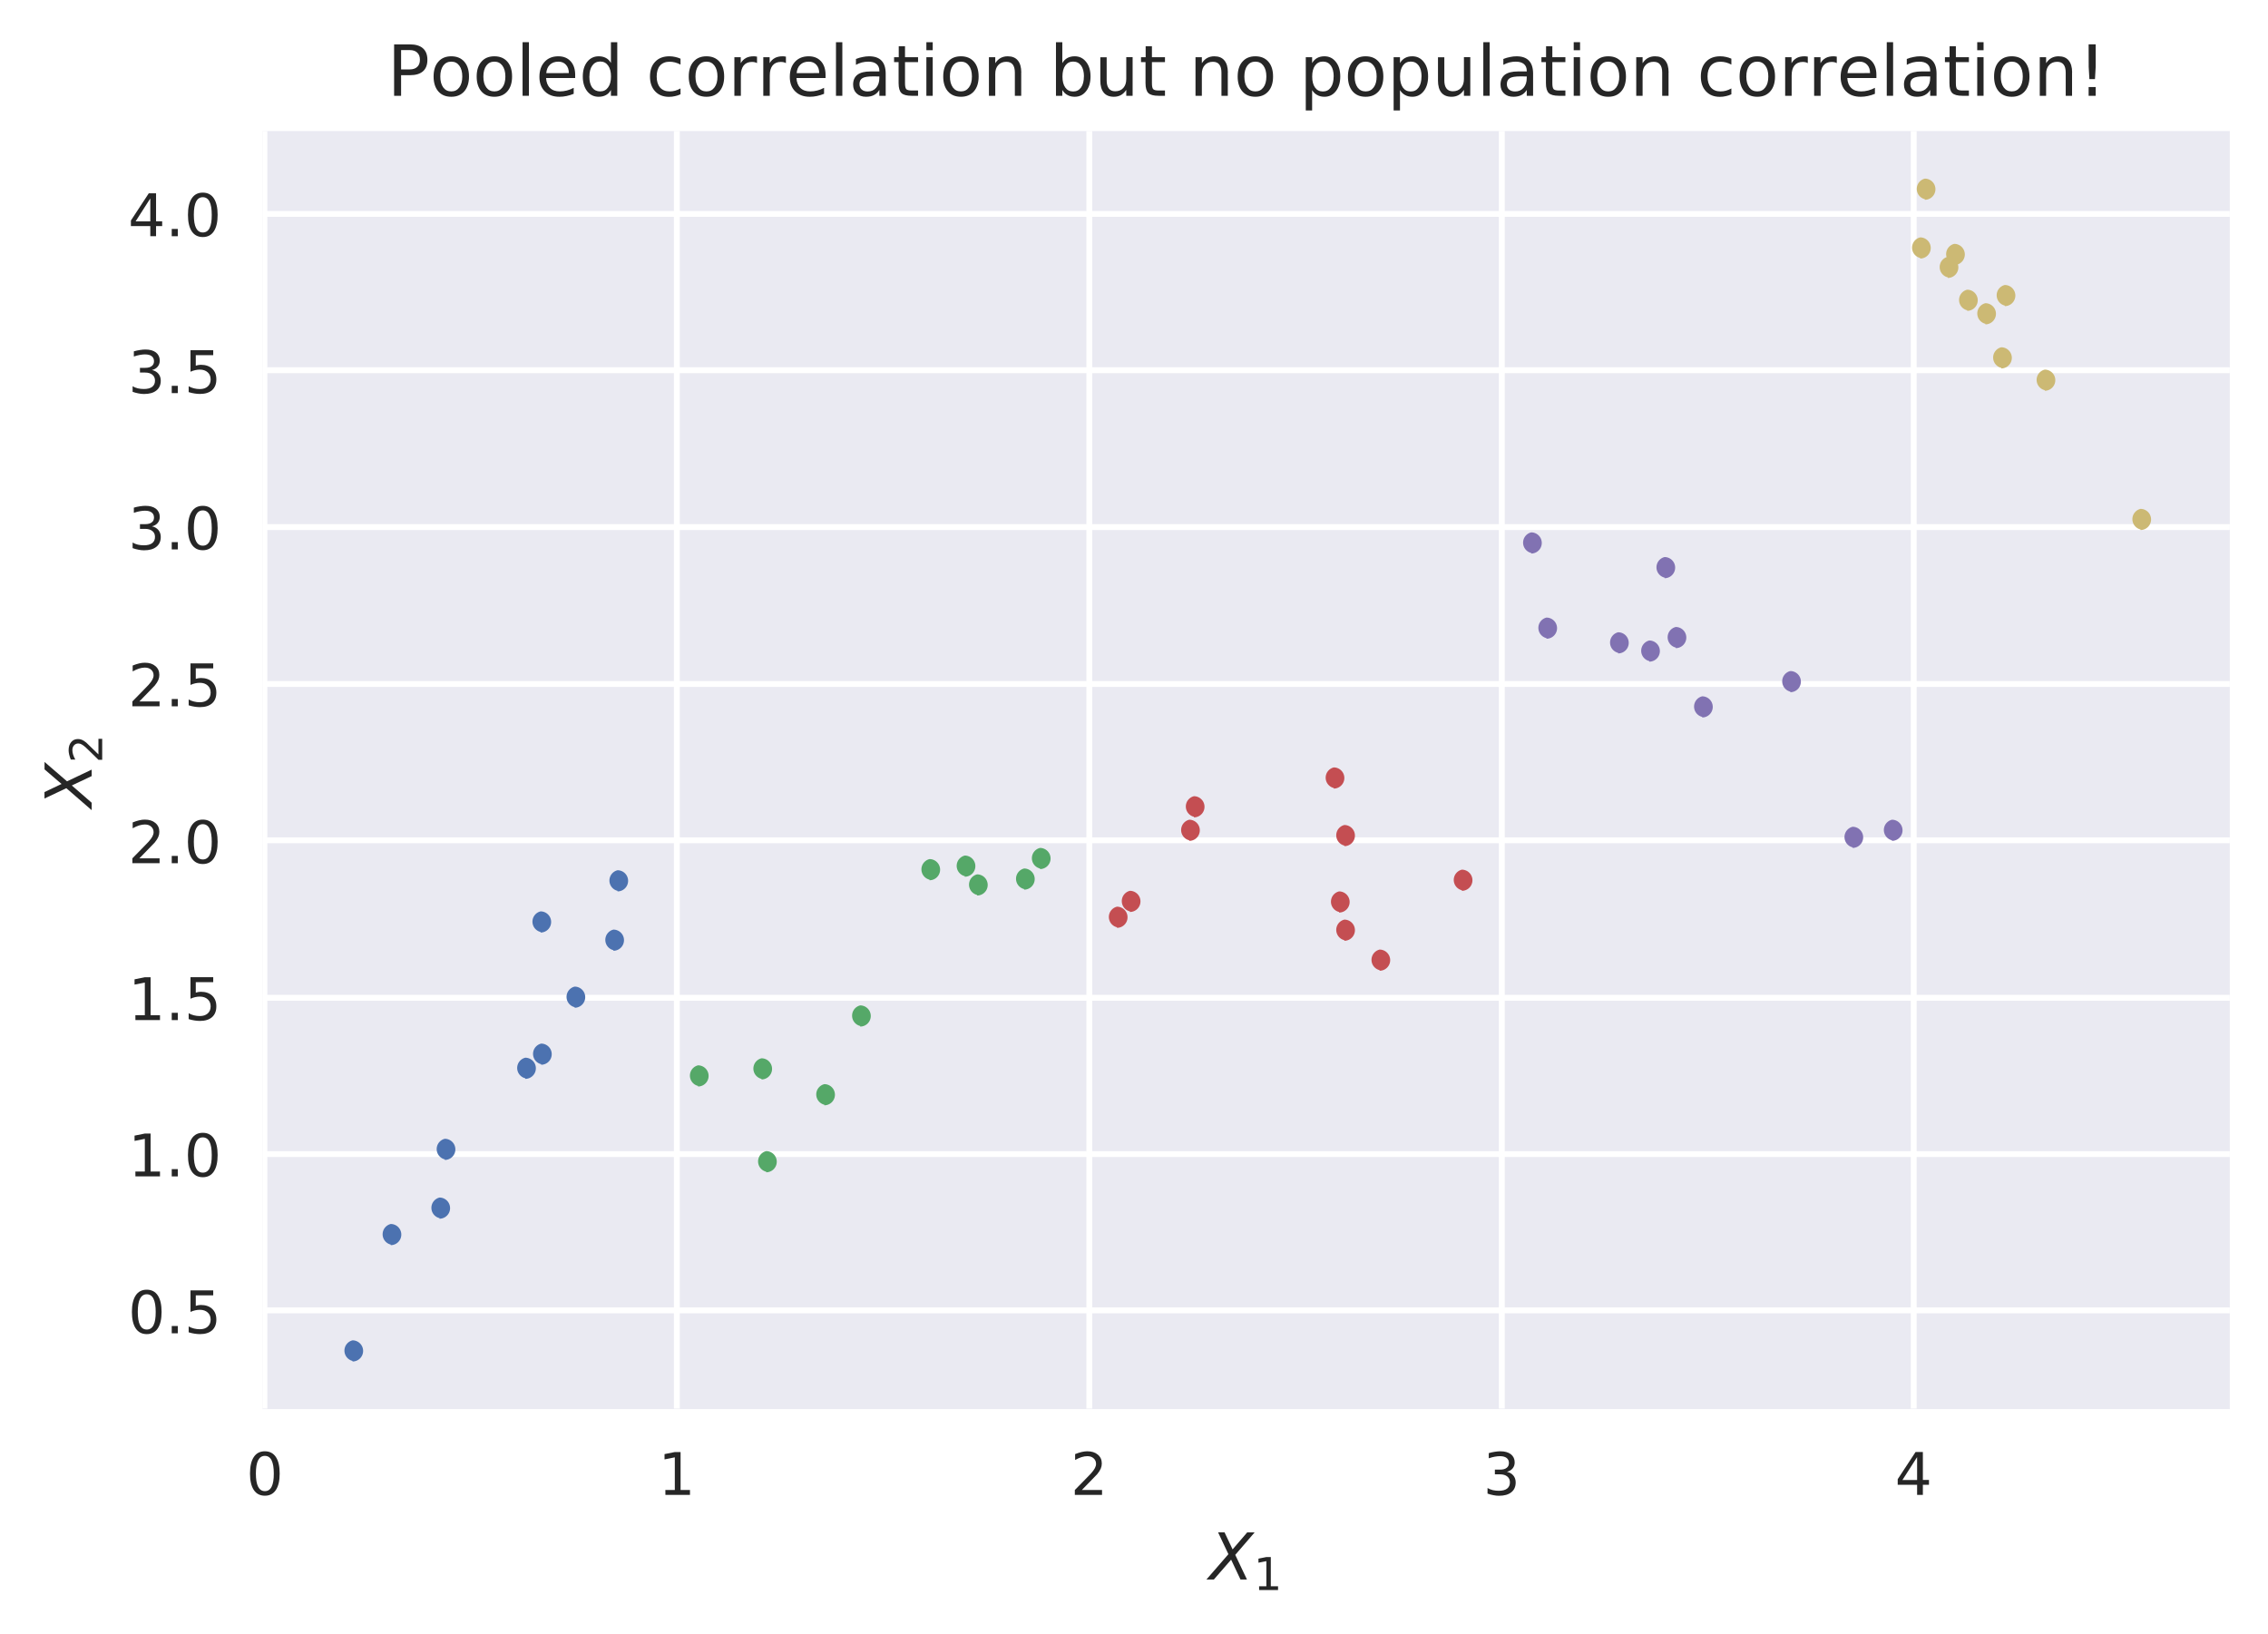 <svg viewBox="0 0 386 278" xmlns="http://www.w3.org/2000/svg" xmlns:xlink="http://www.w3.org/1999/xlink"><defs><style>*{stroke-linecap:butt;stroke-linejoin:round}</style></defs><g id="figure_1"><path d="M0 278.3h386.7V0H0z" fill="#fff" id="patch_1"/><g id="axes_1"><path d="M44.7 239.8h334.8V22.3H44.7z" fill="#eaeaf2" id="patch_2"/><g id="matplotlib.axis_1"><g id="xtick_1"><path clip-path="url(#p3c8ec67e5c)" d="M45 239.8V22.3" fill="none" stroke="#fff" stroke-linecap="round" id="line2d_1"/><g id="text_1"><defs><path d="M31.8 66.4q-7.6 0-11.5-7.5-3.8-7.5-3.8-22.5t3.8-22.5q3.9-7.5 11.5-7.5 7.7 0 11.5 7.5T47 36.4q0 15-3.8 22.5t-11.5 7.5zm0 7.8q12.2 0 18.7-9.7T57 36.4Q57 18 50.5 8.3 44-1.4 31.8-1.4 19.5-1.4 13 8.3q-6.5 9.7-6.5 28 0 18.5 6.5 28.2 6.4 9.7 18.7 9.7z" id="DejaVuSans-30"/></defs><use xlink:href="#DejaVuSans-30" transform="matrix(.1 0 0 -.1 41.9 254.4)" fill="#262626"/></g></g><g id="xtick_2"><path clip-path="url(#p3c8ec67e5c)" d="M115.2 239.8V22.3" fill="none" stroke="#fff" stroke-linecap="round" id="line2d_3"/><g id="text_2"><defs><path d="M12.4 8.3h16.1v55.6L11 60.4v9l17.4 3.5h9.9V8.3h16V0H12.5z" id="DejaVuSans-31"/></defs><use xlink:href="#DejaVuSans-31" transform="matrix(.1 0 0 -.1 112 254.4)" fill="#262626"/></g></g><g id="xtick_3"><path clip-path="url(#p3c8ec67e5c)" d="M185.4 239.8V22.3" fill="none" stroke="#fff" stroke-linecap="round" id="line2d_5"/><g id="text_3"><defs><path d="M19.2 8.3h34.4V0H7.3v8.3l15.3 15.6q9.7 9.8 12.2 12.6 4.7 5.3 6.6 9 2 3.7 2 7.3 0 5.8-4.2 9.5-4 3.6-10.6 3.6-4.6 0-9.8-1.6-5.1-1.6-11-4.9v10q6 2.4 11.1 3.6 5.2 1.2 9.5 1.2 11.4 0 18-5.7 6.8-5.6 6.8-15 0-4.6-1.7-8.6-1.6-4-6-9.5l-7.9-8.2L19.2 8.3z" id="DejaVuSans-32"/></defs><use xlink:href="#DejaVuSans-32" transform="matrix(.1 0 0 -.1 182.2 254.4)" fill="#262626"/></g></g><g id="xtick_4"><path clip-path="url(#p3c8ec67e5c)" d="M255.6 239.8V22.3" fill="none" stroke="#fff" stroke-linecap="round" id="line2d_7"/><g id="text_4"><defs><path d="M40.6 39.3q7-1.5 11-6.3t4-11.8q0-10.8-7.4-16.7-7.4-6-21.1-6-4.6 0-9.4 1-4.9.9-10 2.7v9.5q4-2.4 8.9-3.6Q21.5 7 26.8 7q9.3 0 14.1 3.6 4.9 3.7 4.9 10.7 0 6.4-4.5 10Q36.8 35 28.7 35h-8.5V43h9q7.2 0 11 3 3.9 2.8 3.9 8.3 0 5.6-4 8.6t-11.4 3q-4 0-8.7-.9-4.6-.8-10.2-2.7v8.8q5.6 1.6 10.5 2.3 5 .8 9.3.8 11.2 0 17.8-5 6.5-5.2 6.5-13.9 0-6-3.5-10.2-3.4-4.2-9.8-5.8z" id="DejaVuSans-33"/></defs><use xlink:href="#DejaVuSans-33" transform="matrix(.1 0 0 -.1 252.4 254.4)" fill="#262626"/></g></g><g id="xtick_5"><path clip-path="url(#p3c8ec67e5c)" d="M325.7 239.8V22.3" fill="none" stroke="#fff" stroke-linecap="round" id="line2d_9"/><g id="text_5"><defs><path d="M37.8 64.3l-25-39h25zM35.2 73h12.4V25.4H58v-8.2H47.6V0h-9.8v17.2h-33v9.5z" id="DejaVuSans-34"/></defs><use xlink:href="#DejaVuSans-34" transform="matrix(.1 0 0 -.1 322.5 254.4)" fill="#262626"/></g></g><g id="text_6"><defs><path d="M13.7 73h10l12.5-26.4 22.6 26.3h11.5l-30-34.8L58.4 0h-10L33.9 30.7 7.2 0H-4.3l34 39.2z" id="DejaVuSans-Oblique-58"/></defs><g transform="matrix(.11 0 0 -.11 205.8 268.8)" fill="#262626"><use xlink:href="#DejaVuSans-Oblique-58"/><use transform="matrix(.7 0 0 .7 68.5 -16.3)" xlink:href="#DejaVuSans-31"/></g></g></g><g id="matplotlib.axis_2"><g id="ytick_1"><path clip-path="url(#p3c8ec67e5c)" d="M44.7 223h334.8" fill="none" stroke="#fff" stroke-linecap="round" id="line2d_11"/><g id="text_7"><defs><path d="M10.7 12.4H21V0H10.7z" id="DejaVuSans-2e"/><path d="M10.8 73h38.7v-8.4H19.8V46.7q2.2.8 4.3 1.1 2.2.4 4.3.4 12.2 0 19.4-6.7 7-6.7 7-18.1 0-11.8-7.2-18.3-7.4-6.5-20.7-6.5-4.6 0-9.4.8-4.7.7-9.8 2.3v10q4.4-2.5 9.1-3.6 4.7-1.2 9.9-1.2 8.5 0 13.4 4.4 5 4.5 5 12 0 7.7-5 12.1Q35 40 26.7 40q-4 0-7.9-.9-4-.9-8-2.7z" id="DejaVuSans-35"/></defs><g transform="matrix(.1 0 0 -.1 21.8 226.9)" fill="#262626"><use xlink:href="#DejaVuSans-30"/><use x="63.6" xlink:href="#DejaVuSans-2e"/><use x="95.4" xlink:href="#DejaVuSans-35"/></g></g></g><g id="ytick_2"><path clip-path="url(#p3c8ec67e5c)" d="M44.7 196.4h334.8" fill="none" stroke="#fff" stroke-linecap="round" id="line2d_13"/><g transform="matrix(.1 0 0 -.1 21.8 200.2)" fill="#262626" id="text_8"><use xlink:href="#DejaVuSans-31"/><use x="63.6" xlink:href="#DejaVuSans-2e"/><use x="95.4" xlink:href="#DejaVuSans-30"/></g></g><g id="ytick_3"><path clip-path="url(#p3c8ec67e5c)" d="M44.7 169.8h334.8" fill="none" stroke="#fff" stroke-linecap="round" id="line2d_15"/><g transform="matrix(.1 0 0 -.1 21.8 173.6)" fill="#262626" id="text_9"><use xlink:href="#DejaVuSans-31"/><use x="63.6" xlink:href="#DejaVuSans-2e"/><use x="95.4" xlink:href="#DejaVuSans-35"/></g></g><g id="ytick_4"><path clip-path="url(#p3c8ec67e5c)" d="M44.7 143h334.8" fill="none" stroke="#fff" stroke-linecap="round" id="line2d_17"/><g transform="matrix(.1 0 0 -.1 21.8 146.9)" fill="#262626" id="text_10"><use xlink:href="#DejaVuSans-32"/><use x="63.6" xlink:href="#DejaVuSans-2e"/><use x="95.4" xlink:href="#DejaVuSans-30"/></g></g><g id="ytick_5"><path clip-path="url(#p3c8ec67e5c)" d="M44.7 116.4h334.8" fill="none" stroke="#fff" stroke-linecap="round" id="line2d_19"/><g transform="matrix(.1 0 0 -.1 21.8 120.2)" fill="#262626" id="text_11"><use xlink:href="#DejaVuSans-32"/><use x="63.6" xlink:href="#DejaVuSans-2e"/><use x="95.4" xlink:href="#DejaVuSans-35"/></g></g><g id="ytick_6"><path clip-path="url(#p3c8ec67e5c)" d="M44.7 89.7h334.8" fill="none" stroke="#fff" stroke-linecap="round" id="line2d_21"/><g transform="matrix(.1 0 0 -.1 21.8 93.5)" fill="#262626" id="text_12"><use xlink:href="#DejaVuSans-33"/><use x="63.6" xlink:href="#DejaVuSans-2e"/><use x="95.4" xlink:href="#DejaVuSans-30"/></g></g><g id="ytick_7"><path clip-path="url(#p3c8ec67e5c)" d="M44.7 63h334.8" fill="none" stroke="#fff" stroke-linecap="round" id="line2d_23"/><g transform="matrix(.1 0 0 -.1 21.8 66.9)" fill="#262626" id="text_13"><use xlink:href="#DejaVuSans-33"/><use x="63.6" xlink:href="#DejaVuSans-2e"/><use x="95.4" xlink:href="#DejaVuSans-35"/></g></g><g id="ytick_8"><path clip-path="url(#p3c8ec67e5c)" d="M44.7 36.4h334.8" fill="none" stroke="#fff" stroke-linecap="round" id="line2d_25"/><g transform="matrix(.1 0 0 -.1 21.8 40.2)" fill="#262626" id="text_14"><use xlink:href="#DejaVuSans-34"/><use x="63.6" xlink:href="#DejaVuSans-2e"/><use x="95.4" xlink:href="#DejaVuSans-30"/></g></g><g transform="matrix(0 -.11 -.11 0 15.6 137.4)" fill="#262626" id="text_15"><use xlink:href="#DejaVuSans-Oblique-58"/><use transform="matrix(.7 0 0 .7 68.5 -16.3)" xlink:href="#DejaVuSans-32"/></g></g><g id="line2d_27"><defs><path d="M0 1.8a1.8 1.8 0 100-3.6 1.8 1.8 0 000 3.5z" id="m55de76edeb"/></defs><g clip-path="url(#p3c8ec67e5c)" fill="#4c72b0"><use x="104.4" xlink:href="#m55de76edeb" y="160"/><use x="60" xlink:href="#m55de76edeb" y="229.9"/><use x="92" xlink:href="#m55de76edeb" y="156.9"/><use x="92.1" xlink:href="#m55de76edeb" y="179.4"/><use x="66.5" xlink:href="#m55de76edeb" y="210.1"/><use x="105.1" xlink:href="#m55de76edeb" y="149.9"/><use x="75.7" xlink:href="#m55de76edeb" y="195.6"/><use x="74.8" xlink:href="#m55de76edeb" y="205.6"/><use x="97.8" xlink:href="#m55de76edeb" y="169.7"/><use x="89.4" xlink:href="#m55de76edeb" y="181.8"/></g></g><g id="line2d_28"><defs><path d="M0 1.8a1.8 1.8 0 100-3.6 1.8 1.8 0 000 3.5z" id="mff54dcfe1d"/></defs><g clip-path="url(#p3c8ec67e5c)" fill="#55a868"><use x="130.4" xlink:href="#mff54dcfe1d" y="197.7"/><use x="166.3" xlink:href="#mff54dcfe1d" y="150.6"/><use x="140.3" xlink:href="#mff54dcfe1d" y="186.3"/><use x="174.3" xlink:href="#mff54dcfe1d" y="149.6"/><use x="177" xlink:href="#mff54dcfe1d" y="146.1"/><use x="129.6" xlink:href="#mff54dcfe1d" y="181.9"/><use x="118.8" xlink:href="#mff54dcfe1d" y="183.1"/><use x="158.2" xlink:href="#mff54dcfe1d" y="148"/><use x="146.4" xlink:href="#mff54dcfe1d" y="172.9"/><use x="164.2" xlink:href="#mff54dcfe1d" y="147.4"/></g></g><g id="line2d_29"><defs><path d="M0 1.8a1.8 1.8 0 100-3.6 1.8 1.8 0 000 3.5z" id="m24e009643e"/></defs><g clip-path="url(#p3c8ec67e5c)" fill="#c44e52"><use x="203.2" xlink:href="#m24e009643e" y="137.3"/><use x="234.8" xlink:href="#m24e009643e" y="163.4"/><use x="227" xlink:href="#m24e009643e" y="132.4"/><use x="202.4" xlink:href="#m24e009643e" y="141.3"/><use x="228.8" xlink:href="#m24e009643e" y="142.2"/><use x="248.8" xlink:href="#m24e009643e" y="149.8"/><use x="190.1" xlink:href="#m24e009643e" y="156.1"/><use x="227.9" xlink:href="#m24e009643e" y="153.5"/><use x="228.8" xlink:href="#m24e009643e" y="158.3"/><use x="192.3" xlink:href="#m24e009643e" y="153.4"/></g></g><g id="line2d_30"><defs><path d="M0 1.8a1.8 1.8 0 100-3.6 1.8 1.8 0 000 3.5z" id="m7a327ffa53"/></defs><g clip-path="url(#p3c8ec67e5c)" fill="#8172b2"><use x="263.2" xlink:href="#m7a327ffa53" y="106.9"/><use x="304.7" xlink:href="#m7a327ffa53" y="116"/><use x="322" xlink:href="#m7a327ffa53" y="141.3"/><use x="260.6" xlink:href="#m7a327ffa53" y="92.4"/><use x="280.7" xlink:href="#m7a327ffa53" y="110.8"/><use x="289.7" xlink:href="#m7a327ffa53" y="120.3"/><use x="285.2" xlink:href="#m7a327ffa53" y="108.5"/><use x="315.3" xlink:href="#m7a327ffa53" y="142.5"/><use x="275.4" xlink:href="#m7a327ffa53" y="109.4"/><use x="283.3" xlink:href="#m7a327ffa53" y="96.6"/></g></g><g id="line2d_31"><defs><path d="M0 1.8a1.8 1.8 0 100-3.6 1.8 1.8 0 000 3.5z" id="m707d9513ac"/></defs><g clip-path="url(#p3c8ec67e5c)" fill="#ccb974"><use x="326.8" xlink:href="#m707d9513ac" y="42.2"/><use x="364.3" xlink:href="#m707d9513ac" y="88.4"/><use x="337.9" xlink:href="#m707d9513ac" y="53.4"/><use x="332.6" xlink:href="#m707d9513ac" y="43.3"/><use x="348" xlink:href="#m707d9513ac" y="64.7"/><use x="340.6" xlink:href="#m707d9513ac" y="60.9"/><use x="327.6" xlink:href="#m707d9513ac" y="32.2"/><use x="334.8" xlink:href="#m707d9513ac" y="51.1"/><use x="331.5" xlink:href="#m707d9513ac" y="45.5"/><use x="341.2" xlink:href="#m707d9513ac" y="50.3"/></g></g><path d="M44.7 239.8V22.3" fill="none" id="patch_3"/><path d="M379.5 239.8V22.3" fill="none" id="patch_4"/><path d="M44.7 239.8h334.8" fill="none" id="patch_5"/><path d="M44.7 22.3h334.8" fill="none" id="patch_6"/><g id="text_16"><defs><path d="M34.3 27.5q-11 0-15.1-2.5-4.2-2.5-4.2-8.5 0-4.8 3.1-7.6 3.2-2.8 8.6-2.8 7.5 0 12 5.3t4.5 14v2zm17.9 3.7V0h-9v8.3q-3-5-7.7-7.3Q31-1.4 24.3-1.4 16-1.4 11 3.3 6 8 6 15.9q0 9.2 6.2 14 6.2 4.6 18.4 4.6h12.6v1q0 6.1-4 9.5-4.1 3.4-11.5 3.4-4.7 0-9.2-1.1-4.4-1.2-8.5-3.4v8.3q5 2 9.6 2.8 4.6 1 9 1 11.9 0 17.7-6.2 5.9-6.1 5.9-18.6z" id="DejaVuSans-61"/><path d="M19.7 64.8V37.4H32q6.9 0 10.6 3.6 3.8 3.5 3.8 10.1t-3.8 10.1q-3.7 3.6-10.6 3.6zm-9.9 8.1h22.3q12.2 0 18.5-5.5Q57 61.8 57 51q0-10.8-6.3-16.3t-18.5-5.5H19.7V0H9.8z" id="DejaVuSans-50"/><path d="M9.4 76h9V0h-9z" id="DejaVuSans-6c"/><path d="M56.2 29.6v-4.4H14.9q.6-9.3 5.6-14.1 5-4.9 14-4.9 5 0 10 1.3 4.8 1.2 9.6 3.8V2.8q-4.8-2-10-3.1-5-1.1-10.2-1.1-13.1 0-20.7 7.6-7.7 7.6-7.7 20.6 0 13.4 7.3 21.3Q20 56 32.3 56q11 0 17.5-7.1 6.4-7.1 6.4-19.3zm-9 2.6q0 7.4-4.1 11.8-4 4.4-10.7 4.4-7.5 0-12-4.3-4.5-4.2-5.2-12z" id="DejaVuSans-65"/><path d="M45.4 46.4V76h9V0h-9v8.2Q42.6 3.3 38.3 1q-4.4-2.4-10.4-2.4-10 0-16.2 7.9-6.2 8-6.2 20.8 0 12.9 6.2 20.8Q18 56 28 56q6 0 10.4-2.4 4.3-2.3 7.1-7.2zM14.8 27.3q0-10 4-15.6Q23 6.2 30.2 6.2q7.1 0 11.2 5.7 4.1 5.6 4.1 15.5t-4.1 15.5q-4.1 5.7-11.2 5.7t-11.2-5.7q-4.1-5.6-4.1-15.5z" id="DejaVuSans-64"/><path d="M48.8 52.6v-8.4Q45 46.3 41 47.3q-3.8 1-7.7 1-8.7 0-13.6-5.5Q15 37.3 15 27.3t4.8-15.6q4.9-5.5 13.6-5.5 4 0 7.7 1 3.9 1.1 7.7 3.2V2.1Q45 .3 41-.5q-4-1-8.6-1-12.3 0-19.6 7.8-7.3 7.8-7.3 21 0 13.4 7.4 21Q20.2 56 33 56q4.2 0 8.1-.9 4-.8 7.7-2.5z" id="DejaVuSans-63"/><path d="M41.1 46.3q-1.5.9-3.3 1.3-1.8.4-4 .4-7.5 0-11.6-5-4-5-4-14.2V0H9v54.7h9v-8.5q2.9 5 7.4 7.4Q30 56 36.5 56l2-.1 2.6-.4z" id="DejaVuSans-72"/><path d="M30.6 48.4q-7.2 0-11.4-5.6Q15 37 15 27.3t4.2-15.5q4.1-5.6 11.4-5.6 7.2 0 11.4 5.7 4.2 5.6 4.2 15.4 0 9.7-4.2 15.4-4.2 5.7-11.4 5.7zm0 7.6q11.7 0 18.4-7.6 6.7-7.6 6.7-21.1 0-13.4-6.7-21-6.7-7.7-18.4-7.7-11.8 0-18.4 7.6Q5.5 14 5.5 27.3q0 13.5 6.7 21Q18.8 56 30.6 56z" id="DejaVuSans-6f"/><path d="M18.3 70.2V54.7h18.5v-7H18.3V18q0-6.7 1.8-8.6 1.9-1.9 7.5-1.9h9.2V0h-9.2Q17.2 0 13.2 3.9T9.2 18v29.7H2.8v7h6.6v15.5z" id="DejaVuSans-74"/><path d="M9.4 54.7h9V0h-9zm0 21.3h9V64.6h-9z" id="DejaVuSans-69"/><path d="M54.9 33V0h-9v32.7q0 7.8-3 11.6-3 3.9-9.1 3.9-7.3 0-11.5-4.7Q18.1 39 18.1 31V0h-9v54.7h9v-8.5q3.2 5 7.6 7.4Q30.1 56 35.8 56q9.4 0 14.2-5.8Q55 44.3 55 33z" id="DejaVuSans-6e"/><path d="M48.7 27.3q0 9.9-4 15.5-4.2 5.7-11.3 5.7-7.1 0-11.2-5.7-4-5.6-4-15.5 0-10 4-15.6t11.2-5.6q7.1 0 11.2 5.7 4 5.6 4 15.5zM18 46.3q2.9 5 7.2 7.3Q29.6 56 35.6 56q10 0 16.2-8Q58 40.3 58 27.4q0-12.9-6.2-20.8-6.2-8-16.2-8-6 0-10.3 2.5Q21 3.3 18 8.2V0h-9v76h9z" id="DejaVuSans-62"/><path d="M8.5 21.6v33h9V22q0-7.7 3-11.6 3-4 9-4 7.4 0 11.6 4.7 4.2 4.7 4.2 12.7v31h9V0h-9v8.4Q42 3.4 37.7 1q-4.3-2.4-10-2.4-9.4 0-14.3 5.8-4.9 5.9-4.9 17.2zM31.1 56z" id="DejaVuSans-75"/><path d="M18.1 8.2v-29h-9v75.5h9v-8.3q2.9 4.9 7.2 7.2Q29.6 56 35.6 56q10 0 16.2-8Q58 40.3 58 27.4q0-12.9-6.2-20.8-6.2-8-16.2-8-6 0-10.3 2.5Q21 3.3 18 8.2zm30.6 19.1q0 9.9-4 15.5-4.2 5.7-11.3 5.7-7.1 0-11.2-5.7-4-5.6-4-15.5 0-10 4-15.6t11.2-5.6q7.1 0 11.2 5.7 4 5.6 4 15.5z" id="DejaVuSans-70"/><path d="M15 12.4h10V0H15zM15 73h10V41l-1-17.4h-7.9l-1 17.4z" id="DejaVuSans-21"/></defs><g transform="matrix(.12 0 0 -.12 65.9 16.3)" fill="#262626"><use xlink:href="#DejaVuSans-50"/><use x="60.3" xlink:href="#DejaVuSans-6f"/><use x="121.4" xlink:href="#DejaVuSans-6f"/><use x="182.6" xlink:href="#DejaVuSans-6c"/><use x="210.4" xlink:href="#DejaVuSans-65"/><use x="271.9" xlink:href="#DejaVuSans-64"/><use x="335.4" xlink:href="#DejaVuSans-20"/><use x="367.2" xlink:href="#DejaVuSans-63"/><use x="422.2" xlink:href="#DejaVuSans-6f"/><use x="483.4" xlink:href="#DejaVuSans-72"/><use x="524.4" xlink:href="#DejaVuSans-72"/><use x="565.5" xlink:href="#DejaVuSans-65"/><use x="627.1" xlink:href="#DejaVuSans-6c"/><use x="654.8" xlink:href="#DejaVuSans-61"/><use x="716.1" xlink:href="#DejaVuSans-74"/><use x="755.3" xlink:href="#DejaVuSans-69"/><use x="783.1" xlink:href="#DejaVuSans-6f"/><use x="844.3" xlink:href="#DejaVuSans-6e"/><use x="907.7" xlink:href="#DejaVuSans-20"/><use x="939.5" xlink:href="#DejaVuSans-62"/><use x="1002.9" xlink:href="#DejaVuSans-75"/><use x="1066.3" xlink:href="#DejaVuSans-74"/><use x="1105.5" xlink:href="#DejaVuSans-20"/><use x="1137.3" xlink:href="#DejaVuSans-6e"/><use x="1200.7" xlink:href="#DejaVuSans-6f"/><use x="1261.9" xlink:href="#DejaVuSans-20"/><use x="1293.7" xlink:href="#DejaVuSans-70"/><use x="1357.1" xlink:href="#DejaVuSans-6f"/><use x="1418.3" xlink:href="#DejaVuSans-70"/><use x="1481.8" xlink:href="#DejaVuSans-75"/><use x="1545.2" xlink:href="#DejaVuSans-6c"/><use x="1573" xlink:href="#DejaVuSans-61"/><use x="1634.2" xlink:href="#DejaVuSans-74"/><use x="1673.4" xlink:href="#DejaVuSans-69"/><use x="1701.2" xlink:href="#DejaVuSans-6f"/><use x="1762.4" xlink:href="#DejaVuSans-6e"/><use x="1825.8" xlink:href="#DejaVuSans-20"/><use x="1857.6" xlink:href="#DejaVuSans-63"/><use x="1912.6" xlink:href="#DejaVuSans-6f"/><use x="1973.7" xlink:href="#DejaVuSans-72"/><use x="2014.8" xlink:href="#DejaVuSans-72"/><use x="2055.9" xlink:href="#DejaVuSans-65"/><use x="2117.4" xlink:href="#DejaVuSans-6c"/><use x="2145.2" xlink:href="#DejaVuSans-61"/><use x="2206.5" xlink:href="#DejaVuSans-74"/><use x="2245.7" xlink:href="#DejaVuSans-69"/><use x="2273.5" xlink:href="#DejaVuSans-6f"/><use x="2334.7" xlink:href="#DejaVuSans-6e"/><use x="2398.1" xlink:href="#DejaVuSans-21"/></g></g></g></g><defs><clipPath id="p3c8ec67e5c"><path d="M44.7 22.3h334.8v217.4H44.7z"/></clipPath></defs></svg>
